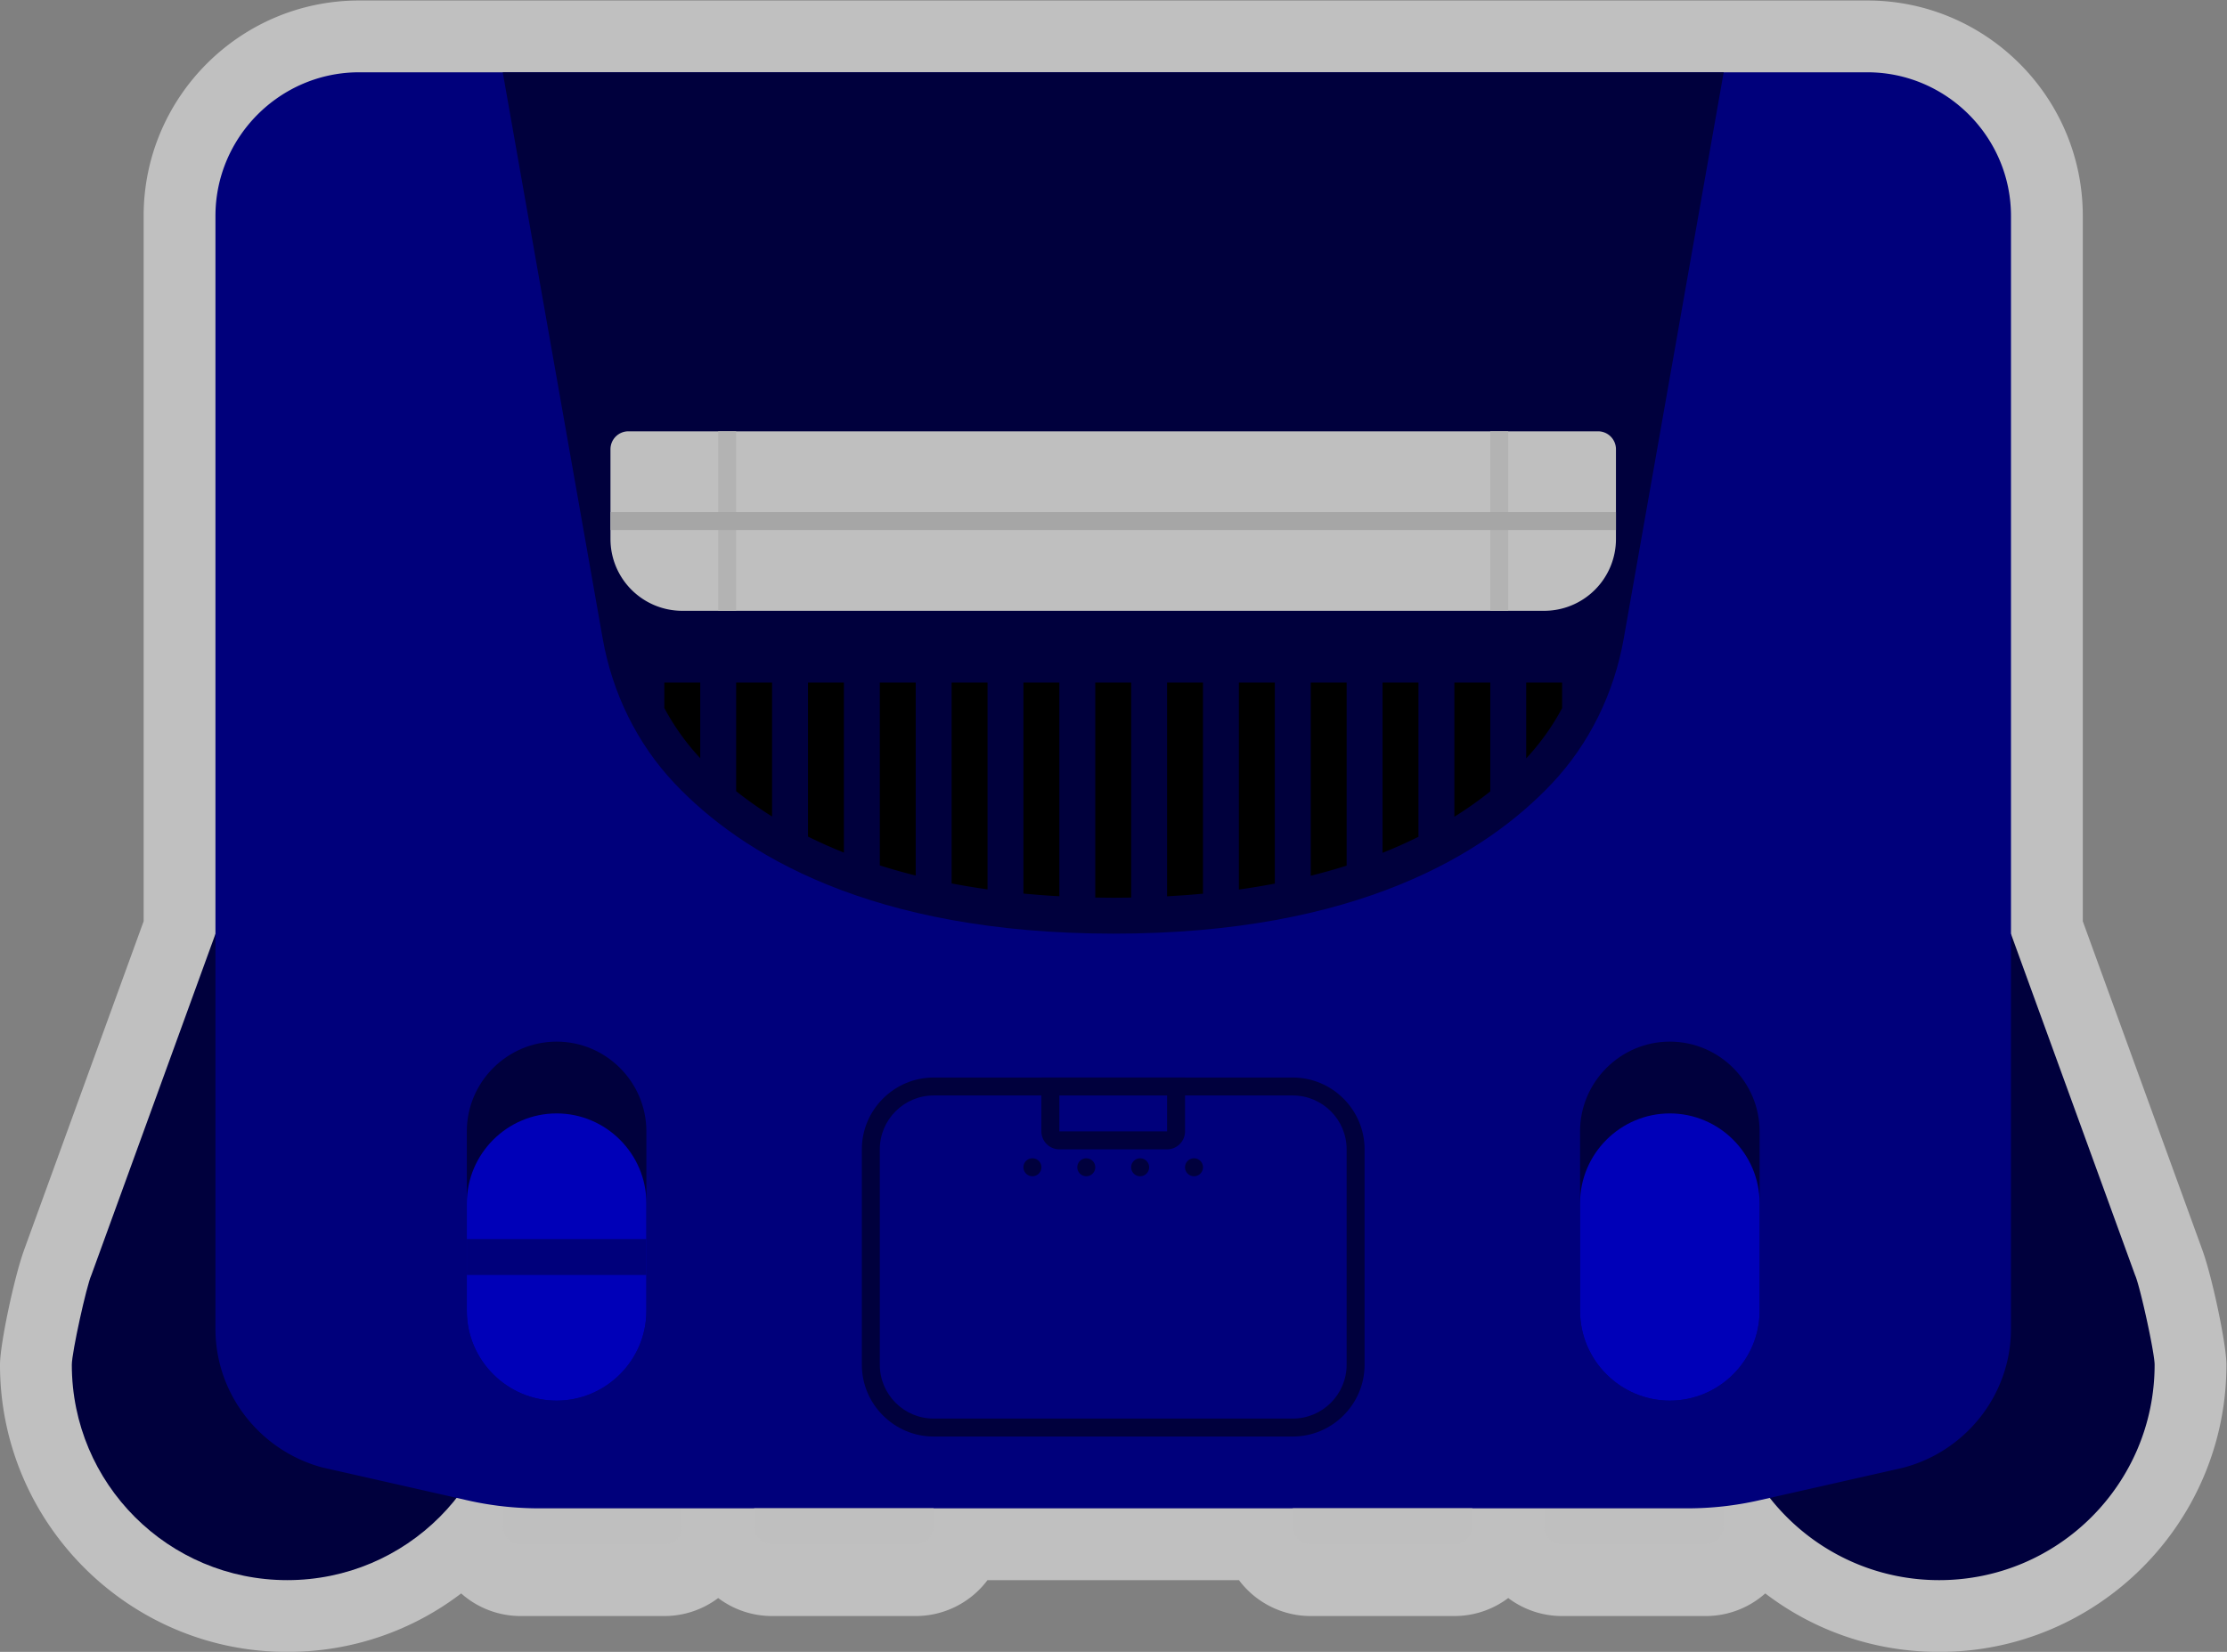 <svg xmlns="http://www.w3.org/2000/svg" xml:space="preserve" width="330.666" height="245.333"><rect width="100%" height="100%" fill="#808080" stroke="none"/><defs><clipPath id="a" clipPathUnits="userSpaceOnUse"><path d="M0 256h256V0H0Z"/></clipPath><clipPath id="b" clipPathUnits="userSpaceOnUse"><path d="M4 220h248V36H4Z"/></clipPath></defs><g clip-path="url(#a)" transform="matrix(1.333 0 0 -1.333 -5.333 293.333)"><g clip-path="url(#b)" style="opacity:.5"><path d="m0 0 .004.001-13.344 36.695v78.591c0 13.234-10.766 24-24 24h-168c-13.233 0-24-10.766-24-24V36.696L-242.684.001l.004-.001c-1.056-2.889-2.66-10.418-2.66-12.713 0-17.644 14.355-32 32-32 7.115 0 13.865 2.316 19.37 6.52a9.96 9.96 0 0 1 6.63-2.52h16a9.95 9.95 0 0 1 6 2.005 9.95 9.95 0 0 1 6-2.005h16a9.99 9.99 0 0 1 7.995 4h28.01a9.99 9.99 0 0 1 7.995-4h16a9.95 9.95 0 0 1 6 2.005 9.95 9.95 0 0 1 6-2.005h16a9.96 9.96 0 0 1 6.63 2.52c5.505-4.204 12.256-6.52 19.37-6.52 17.645 0 32 14.356 32 32C2.66-10.418 1.056-2.889 0 0" style="fill:#fff;fill-opacity:1;fill-rule:nonzero;stroke:none" transform="translate(249.34 80.713)"/></g><path d="M0 0h-16a2 2 0 0 0-2 2v6H2V2a2 2 0 0 0-2-2" style="fill:#bfbfbf;fill-opacity:1;fill-rule:nonzero;stroke:none" transform="translate(194 48)"/><path d="M0 0h-16a2 2 0 0 0-2 2v6H2V2a2 2 0 0 0-2-2" style="fill:#bfbfbf;fill-opacity:1;fill-rule:nonzero;stroke:none" transform="translate(78 48)"/><path d="M0 0c-1.364 0-2.699-.12-4-.338V24h-4l-13.825-38.02C-22.356-15.18-24-22.637-24-24c0-13.255 10.745-24 24-24s24 10.745 24 24S13.255 0 0 0" style="fill:#00003d;fill-opacity:1;fill-rule:nonzero;stroke:none" transform="translate(36 92)"/><path d="m0 0-13.825 38.02h-4V13.682a24.3 24.3 0 0 1-4 .338c-13.255 0-24-10.746-24-24 0-13.255 10.745-24 24-24s24 10.745 24 24C2.175-8.617.531-1.16 0 0" style="fill:#00003d;fill-opacity:1;fill-rule:nonzero;stroke:none" transform="translate(241.825 77.98)"/><path d="M0 0h-168c-8.8 0-16-7.2-16-16v-124c0-7.418 5.123-13.68 12-15.47l16.074-3.64a36 36 0 0 1 7.952-.89h127.948c2.675 0 5.343.298 7.953.89L4-155.47c6.877 1.79 12 8.052 12 15.47v124C16-7.2 8.8 0 0 0" style="fill:#00007b;fill-opacity:1;fill-rule:nonzero;stroke:none" transform="translate(212 212)"/><path d="M0 0h-40c-4.4 0-8-3.6-8-8v-24c0-4.4 3.6-8 8-8H0c4.4 0 8 3.6 8 8v24c0 4.4-3.6 8-8 8m0-2c3.309 0 6-2.691 6-6v-24c0-3.309-2.691-6-6-6h-40c-3.309 0-6 2.691-6 6v24c0 3.309 2.691 6 6 6z" style="fill:#00003d;fill-opacity:1;fill-rule:nonzero;stroke:none" transform="translate(148 100)"/><path d="M0 0c-5.5 0-10 4.5-10 10v20c0 5.5 4.5 10 10 10s10-4.5 10-10V10C10 4.5 5.5 0 0 0" style="fill:#00003d;fill-opacity:1;fill-rule:nonzero;stroke:none" transform="translate(190 64)"/><path d="M0 0c-5.5 0-10 4.5-10 10v12c0 5.5 4.5 10 10 10s10-4.5 10-10V10C10 4.5 5.5 0 0 0" style="fill:#0000b8;fill-opacity:1;fill-rule:nonzero;stroke:none" transform="translate(190 64)"/><path d="M0 0c-5.5 0-10 4.5-10 10v20c0 5.5 4.5 10 10 10s10-4.5 10-10V10C10 4.5 5.5 0 0 0" style="fill:#00003d;fill-opacity:1;fill-rule:nonzero;stroke:none" transform="translate(66 64)"/><path d="M0 0c-5.5 0-10 4.5-10 10v12c0 5.5 4.5 10 10 10s10-4.5 10-10V10C10 4.5 5.5 0 0 0" style="fill:#0000b8;fill-opacity:1;fill-rule:nonzero;stroke:none" transform="translate(66 64)"/><path d="M76 78H56v4h20z" style="fill:#00007b;fill-opacity:1;fill-rule:nonzero;stroke:none"/><path d="M0 0h-16a2 2 0 0 0-2 2v2H2V2a2 2 0 0 0-2-2" style="fill:#bfbfbf;fill-opacity:1;fill-rule:nonzero;stroke:none" transform="translate(106 48)"/><path d="M0 0h-16a2 2 0 0 0-2 2v2H2V2a2 2 0 0 0-2-2" style="fill:#bfbfbf;fill-opacity:1;fill-rule:nonzero;stroke:none" transform="translate(166 48)"/><path d="m0 0 11.129-63.067c1.069-6.056 3.809-11.721 8.037-16.186C26.517-87.019 40.868-95.953 68-95.97c27.145-.017 41.497 8.93 48.845 16.709 4.218 4.465 6.954 10.121 8.021 16.171L136 0Z" style="fill:#00003d;fill-opacity:1;fill-rule:nonzero;stroke:none" transform="translate(60 212)"/><path d="M0 0h-96a8 8 0 0 0-8 8v10a2 2 0 0 0 2 2H6a2 2 0 0 0 2-2V8a8 8 0 0 0-8-8" style="fill:#bfbfbf;fill-opacity:1;fill-rule:nonzero;stroke:none" transform="translate(176 152)"/><path d="M0 0a43 43 0 0 1 4-2.82v14.917H0Z" style="fill:#000;fill-opacity:1;fill-rule:nonzero;stroke:none" transform="translate(86 131.903)"/><path d="M0 0h-4v-23.948c.661-.012 1.325-.022 2.002-.022h.075c.651 0 1.288.009 1.923.02z" style="fill:#000;fill-opacity:1;fill-rule:nonzero;stroke:none" transform="translate(130 144)"/><path d="M0 0a53 53 0 0 1 4-1.784v18.937H0Z" style="fill:#000;fill-opacity:1;fill-rule:nonzero;stroke:none" transform="translate(94 126.847)"/><path d="M0 0a42 42 0 0 1 4 2.823v12.12H0Z" style="fill:#000;fill-opacity:1;fill-rule:nonzero;stroke:none" transform="translate(166 129.057)"/><path d="M0 0a26.5 26.5 0 0 1 4 5.6v2.843H0Z" style="fill:#000;fill-opacity:1;fill-rule:nonzero;stroke:none" transform="translate(174 135.557)"/><path d="M0 0a66 66 0 0 1 4-1.13v21.495H0Z" style="fill:#000;fill-opacity:1;fill-rule:nonzero;stroke:none" transform="translate(102 123.635)"/><path d="M0 0a53 53 0 0 1 4 1.784v17.179H0Z" style="fill:#000;fill-opacity:1;fill-rule:nonzero;stroke:none" transform="translate(158 125.037)"/><path d="M0 0q2.092.522 4 1.128v20.39H0Z" style="fill:#000;fill-opacity:1;fill-rule:nonzero;stroke:none" transform="translate(150 122.482)"/><path d="M0 0a26.4 26.4 0 0 1 4-5.594v8.423H0Z" style="fill:#000;fill-opacity:1;fill-rule:nonzero;stroke:none" transform="translate(78 141.171)"/><path d="M0 0a81 81 0 0 1 4 .659v22.394H0Z" style="fill:#000;fill-opacity:1;fill-rule:nonzero;stroke:none" transform="translate(142 120.947)"/><path d="M0 0q2.059.11 4 .292V23.81H0Z" style="fill:#000;fill-opacity:1;fill-rule:nonzero;stroke:none" transform="translate(134 120.19)"/><path d="M0 0a81 81 0 0 1 4-.661v23.036H0Z" style="fill:#000;fill-opacity:1;fill-rule:nonzero;stroke:none" transform="translate(110 121.625)"/><path d="M0 0a100 100 0 0 1 4-.298v23.803H0Z" style="fill:#000;fill-opacity:1;fill-rule:nonzero;stroke:none" transform="translate(118 120.495)"/><path d="M0 0h-12a2 2 0 0 0-2 2v6H2V2a2 2 0 0 0-2-2" style="fill:#00003d;fill-opacity:1;fill-rule:nonzero;stroke:none" transform="translate(134 92)"/><path d="M134 94h-12v4h12z" style="fill:#00007b;fill-opacity:1;fill-rule:nonzero;stroke:none"/><path d="M0 0a1 1 0 1 0-2 0 1 1 0 0 0 2 0" style="fill:#00003d;fill-opacity:1;fill-rule:nonzero;stroke:none" transform="translate(120 90)"/><path d="M0 0a1 1 0 1 0-2 0 1 1 0 0 0 2 0" style="fill:#00003d;fill-opacity:1;fill-rule:nonzero;stroke:none" transform="translate(126 90)"/><path d="M0 0a1 1 0 1 0-2 0 1 1 0 1 0 2 0" style="fill:#00003d;fill-opacity:1;fill-rule:nonzero;stroke:none" transform="translate(132 90)"/><path d="M0 0a1 1 0 1 0-2 0 1 1 0 1 0 2 0" style="fill:#00003d;fill-opacity:1;fill-rule:nonzero;stroke:none" transform="translate(138 90)"/><path d="M86 152h-2v20h2zm86 0h-2v20h2z" style="fill:#b3b3b3;fill-opacity:1;fill-rule:nonzero;stroke:none"/><path d="M184 161H72v2h112z" style="fill:#a6a6a6;fill-opacity:1;fill-rule:nonzero;stroke:none"/></g></svg>